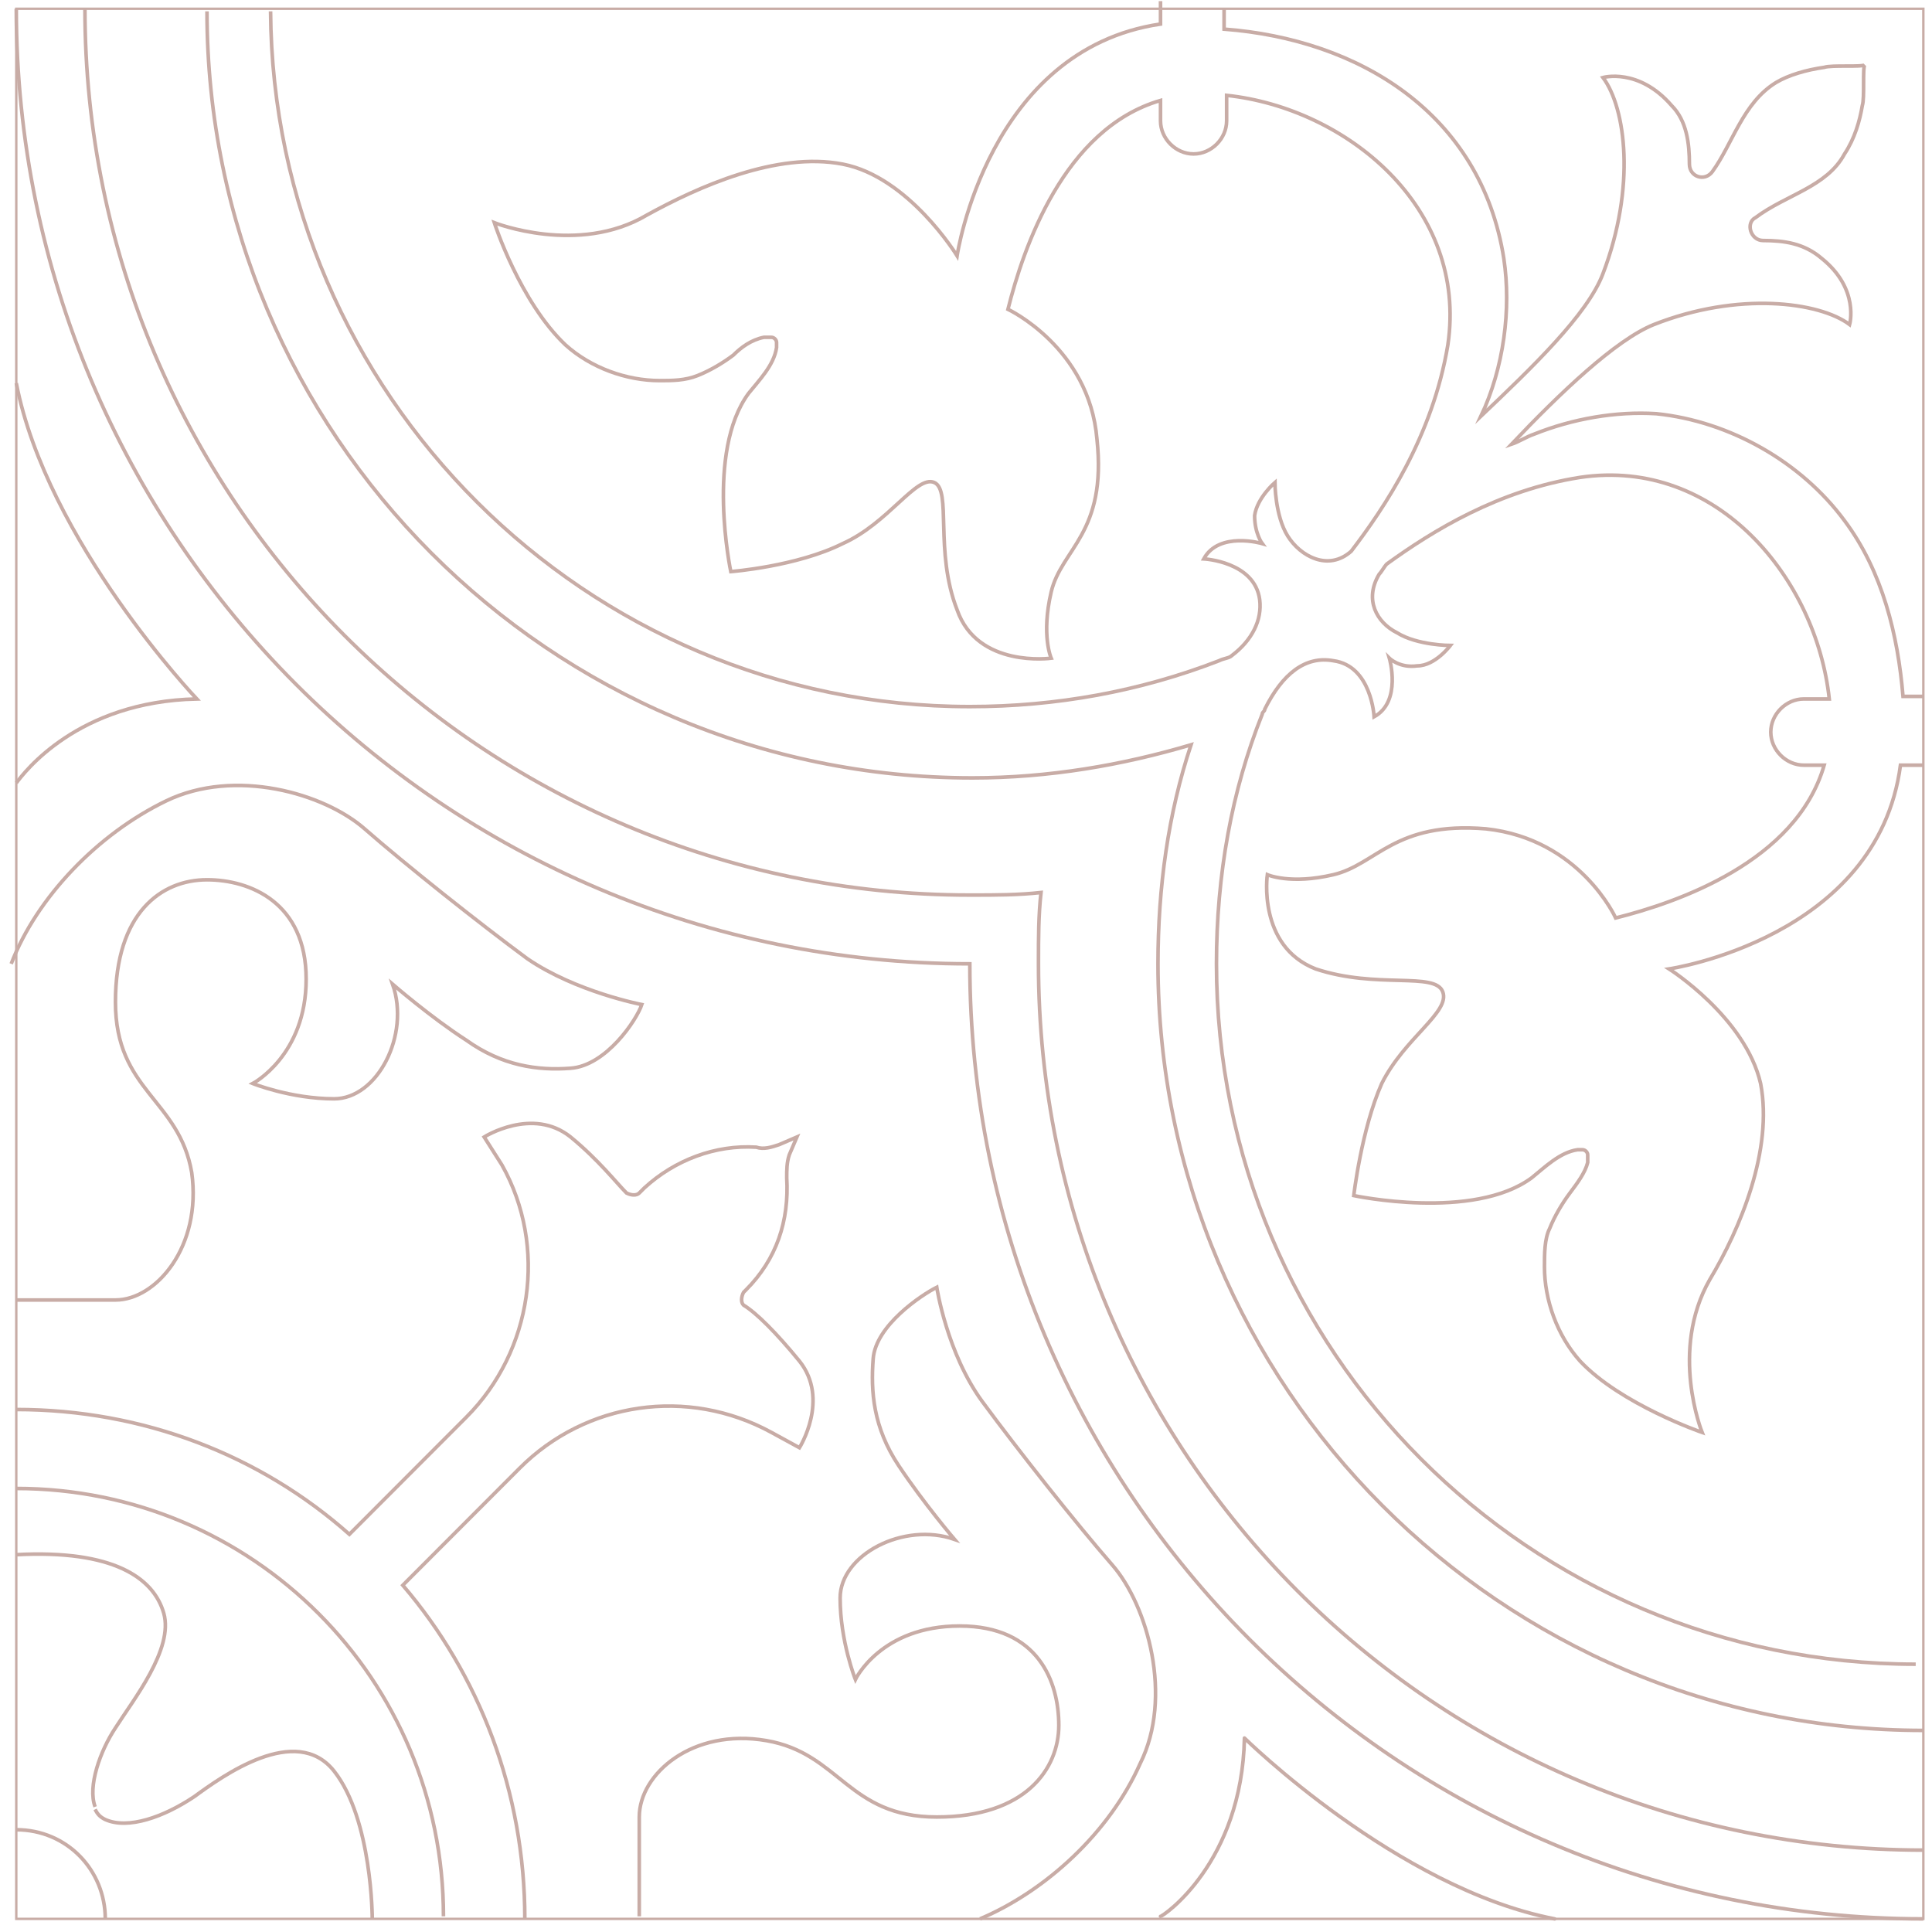 <svg width="161" height="161" viewBox="0 0 161 161" fill="none" xmlns="http://www.w3.org/2000/svg">
    <path d="M96.71 159.694C96.922 159.694 103.491 155.237 103.703 144.838C103.703 144.838 116.416 157.36 129.554 159.906" stroke="#C8ACA6" stroke-width="0.3" stroke-miterlimit="10" stroke-linecap="round" stroke-linejoin="round"/>
    <path d="M81.665 159.906C87.175 157.572 92.472 152.69 95.015 146.96C97.77 141.442 95.651 133.802 92.684 130.406C89.718 127.01 84.844 120.855 81.877 116.823C78.911 112.79 78.063 107.272 78.063 107.272C76.792 107.909 72.978 110.456 72.766 113.215C72.554 115.974 72.766 118.945 74.885 122.129C77.004 125.312 79.547 128.283 79.547 128.283C75.309 126.798 70.011 129.557 70.011 133.165C70.011 136.773 71.283 139.956 71.283 139.956C71.283 139.956 73.402 135.499 79.97 135.499C86.539 135.499 88.234 140.169 88.234 143.777C88.234 147.385 85.48 151.417 78.063 151.417C70.647 151.417 70.011 146.111 63.866 145.05C57.721 143.989 53.272 147.809 53.272 151.417C53.272 155.025 53.272 159.694 53.272 159.694" stroke="#C8ACA6" stroke-width="0.3" stroke-miterlimit="10"/>
    <path d="M1.357 108.333C1.357 108.333 6.018 108.333 9.621 108.333C13.011 108.333 16.825 103.876 15.978 97.722C14.918 91.567 9.621 90.93 9.621 83.502C9.621 76.074 13.435 73.315 17.249 73.315C20.851 73.315 25.513 75.225 25.513 81.592C25.513 87.959 21.063 90.293 21.063 90.293C21.063 90.293 24.241 91.567 27.844 91.567C31.446 91.567 34.201 86.261 32.717 82.016C32.717 82.016 35.896 84.775 38.862 86.685C41.829 88.808 44.795 89.232 47.55 89.02C50.517 88.808 53.059 84.988 53.483 83.714C53.483 83.714 47.974 82.653 43.948 79.894C39.922 76.923 33.777 72.041 30.387 69.07C26.996 66.099 19.58 63.976 13.859 66.735C8.137 69.494 3.052 74.8 0.933 80.318" stroke="#C8ACA6" stroke-width="0.3" stroke-miterlimit="10"/>
    <path d="M1.357 159.906L160.279 159.906L160.279 0.73L1.357 0.73L1.357 159.906Z" stroke="#C8ACA6" stroke-width="0.2" stroke-miterlimit="10"/>
    <path d="M7.078 0.73C7.078 41.479 40.134 74.588 80.818 74.588L81.03 74.588C82.937 74.588 84.844 74.588 86.751 74.376C86.539 76.286 86.539 78.196 86.539 80.106L86.539 80.318C86.539 121.067 119.383 154.176 160.279 154.176" stroke="#C8ACA6" stroke-width="0.3" stroke-miterlimit="10"/>
    <path d="M160.279 159.906C116.416 159.906 80.818 124.251 80.818 80.318C36.955 80.318 1.357 44.663 1.357 0.73" stroke="#C8ACA6" stroke-width="0.3" stroke-miterlimit="10"/>
    <path d="M31.022 159.906C31.022 159.906 31.022 151.629 27.844 147.597C24.665 143.564 18.52 148.021 16.189 149.719C13.647 151.417 10.68 152.478 8.773 151.629C8.349 151.417 8.137 151.205 7.926 150.78" stroke="#C8ACA6" stroke-width="0.3" stroke-miterlimit="10"/>
    <path d="M7.926 150.568C7.29 148.87 8.349 145.899 9.621 143.989C11.104 141.654 14.494 137.409 13.647 134.438C12.799 131.467 9.409 129.132 1.357 129.557" stroke="#C8ACA6" stroke-width="0.3" stroke-miterlimit="10"/>
    <path d="M8.773 159.906C8.773 155.874 5.595 152.478 1.357 152.478" stroke="#C8ACA6" stroke-width="0.3" stroke-miterlimit="10"/>
    <path d="M43.736 159.906C43.736 149.295 39.922 139.532 33.565 132.104L43.312 122.341C48.822 116.823 57.297 115.549 64.29 119.37L66.621 120.643C66.621 120.643 69.164 116.61 66.621 113.427C64.714 111.092 63.019 109.395 61.959 108.758C61.747 108.546 61.747 108.121 61.959 107.697L62.171 107.484C64.714 104.938 65.773 101.754 65.561 98.146C65.561 97.509 65.561 96.873 65.773 96.236L66.409 94.75L64.926 95.387C64.29 95.599 63.654 95.811 63.019 95.599C59.628 95.387 56.238 96.66 53.695 98.995L53.271 99.419C53.059 99.632 52.636 99.632 52.212 99.419C51.364 98.57 49.881 96.66 47.55 94.75C44.372 92.204 40.346 94.75 40.346 94.75L41.829 97.085C45.643 103.876 44.372 112.578 38.862 118.096L29.115 127.859C21.699 121.28 11.952 117.459 1.357 117.459" stroke="#C8ACA6" stroke-width="0.3" stroke-miterlimit="10"/>
    <path d="M1.357 124.039C21.063 124.039 36.955 139.956 36.955 159.694" stroke="#C8ACA6" stroke-width="0.3" stroke-miterlimit="10"/>
    <path d="M1.357 65.25C1.992 64.401 6.442 58.458 16.401 58.246C16.401 58.246 3.9 45.087 1.357 31.929" stroke="#C8ACA6" stroke-width="0.3" stroke-miterlimit="10"/>
    <path d="M22.547 0.943C22.758 32.778 48.822 58.883 80.818 58.883C88.022 58.883 95.015 57.609 101.584 55.062C102.007 54.85 102.431 54.85 102.643 54.638C104.338 53.365 105.186 51.667 104.974 49.969C104.55 46.785 100.312 46.573 100.312 46.573C101.584 44.239 105.186 45.3 105.186 45.3C105.186 45.3 104.55 44.451 104.55 42.965C104.762 41.479 106.245 40.206 106.245 40.206C106.245 40.206 106.245 42.965 107.305 44.663C108.364 46.361 110.695 47.634 112.602 45.936C115.357 42.328 119.383 36.386 120.654 28.745C122.349 17.285 112.178 9.008 102.219 7.946L102.219 10.069C102.219 11.554 100.948 12.828 99.465 12.828C97.981 12.828 96.71 11.554 96.71 10.069L96.71 8.371C88.658 10.705 85.268 20.68 83.996 25.774C83.996 25.774 90.777 28.958 91.413 36.598C92.26 44.451 88.446 45.724 87.599 49.332C86.751 52.94 87.599 54.85 87.599 54.85C87.599 54.85 81.454 55.699 79.758 50.818C77.851 45.936 79.335 40.843 77.851 40.206C76.368 39.569 74.037 43.602 70.223 45.3C66.409 47.21 60.9 47.634 60.9 47.634C60.9 47.634 58.781 37.659 62.383 32.778C63.23 31.717 64.502 30.443 64.714 28.958C64.714 28.745 64.714 28.745 64.714 28.533C64.714 28.321 64.502 28.109 64.29 28.109C64.078 28.109 63.866 28.109 63.654 28.109C62.595 28.321 61.747 28.958 61.111 29.594C60.264 30.231 59.205 30.868 58.145 31.292C57.086 31.717 56.026 31.717 54.967 31.717C52.212 31.717 49.245 30.655 47.126 28.745C43.312 25.137 41.193 18.558 41.193 18.558C41.193 18.558 48.186 21.317 53.907 17.921C58.145 15.587 64.714 12.616 70.223 13.677C75.732 14.738 79.758 21.317 79.758 21.317C79.758 21.317 82.301 4.126 96.71 2.004L96.71 0.094" stroke="#C8ACA6" stroke-width="0.3" stroke-miterlimit="10"/>
    <path d="M102.007 0.73C102.007 0.943 102.007 2.428 102.007 2.428C113.238 3.277 123.409 9.432 125.316 21.529C125.952 25.774 125.316 30.655 123.409 34.688C127.647 30.655 132.309 26.198 133.58 22.803C136.335 15.587 135.487 9.007 133.58 6.461C133.58 6.461 136.546 5.612 139.301 8.795C140.572 10.069 140.784 11.979 140.784 13.677C140.784 14.738 142.056 15.162 142.691 14.313C144.387 11.979 145.234 8.583 147.989 6.885C149.048 6.248 150.532 5.824 152.015 5.612C152.651 5.399 155.193 5.612 155.405 5.399C155.193 5.612 155.405 8.159 155.193 8.795C154.981 10.069 154.558 11.554 153.71 12.828C152.227 15.587 148.836 16.224 146.294 18.134C145.446 18.558 145.87 20.044 146.929 20.044C148.625 20.044 150.32 20.256 151.803 21.529C154.981 24.076 154.134 27.047 154.134 27.047C151.591 25.137 144.81 24.288 137.818 27.047C134.639 28.321 129.978 32.778 125.952 37.023C126.587 36.81 127.223 36.386 127.859 36.173C131.037 34.9 134.639 34.263 138.03 34.476C144.175 35.112 150.108 38.508 153.71 43.389C156.888 47.634 158.16 52.94 158.584 58.034L160.279 58.034" stroke="#C8ACA6" stroke-width="0.3" stroke-miterlimit="10"/>
    <path d="M160.279 63.764L158.372 63.764C156.465 78.196 139.089 80.743 139.089 80.743C139.089 80.743 145.446 84.775 146.717 90.293C147.777 95.811 145.022 102.391 142.48 106.635C139.089 112.578 141.844 119.37 141.844 119.37C141.844 119.37 135.063 117.035 131.673 113.427C129.766 111.305 128.706 108.333 128.706 105.574C128.706 104.513 128.706 103.24 129.13 102.391C129.554 101.33 130.19 100.268 130.825 99.419C131.461 98.57 132.097 97.722 132.309 96.873C132.309 96.66 132.309 96.448 132.309 96.236C132.309 96.024 132.097 95.811 131.885 95.811C131.673 95.811 131.673 95.811 131.461 95.811C129.978 96.024 128.706 97.297 127.647 98.146C122.773 101.754 112.814 99.632 112.814 99.632C112.814 99.632 113.45 94.114 115.145 90.293C117.052 86.473 120.866 84.351 120.23 82.653C119.595 80.955 114.721 82.441 109.636 80.743C104.762 78.833 105.61 72.89 105.61 72.89C105.61 72.89 107.517 73.739 111.119 72.89C114.721 72.041 116.204 68.433 123.833 69.07C131.673 69.919 134.639 76.498 134.639 76.498C139.725 75.225 149.684 71.829 152.015 63.764L150.32 63.764C148.836 63.764 147.565 62.491 147.565 61.005C147.565 59.519 148.836 58.246 150.32 58.246L152.439 58.246C151.379 48.271 143.115 38.084 131.673 39.782C124.892 40.843 119.383 44.238 115.569 46.998C115.357 47.21 115.145 47.634 114.933 47.846C113.662 49.969 114.721 51.879 116.416 52.728C118.112 53.789 120.866 53.789 120.866 53.789C120.866 53.789 119.595 55.487 118.112 55.487C116.628 55.699 115.781 54.85 115.781 54.85C115.781 54.85 116.84 58.458 114.509 59.732C114.509 59.732 114.297 55.487 111.119 55.062C108.788 54.638 106.881 56.124 105.398 59.095C105.398 59.307 105.186 59.307 105.186 59.519C102.643 65.886 101.372 72.89 101.372 80.318C101.372 112.578 127.435 138.683 159.643 138.683" stroke="#C8ACA6" stroke-width="0.3" stroke-miterlimit="10"/>
    <path d="M160.279 144.201C125.104 144.201 96.498 115.549 96.498 80.318C96.498 73.951 97.346 67.797 99.253 62.066C93.532 63.764 87.387 64.825 81.03 64.825C45.855 64.825 17.249 36.174 17.249 0.943" stroke="#C8ACA6" stroke-width="0.3" stroke-miterlimit="10"/>
    </svg>
    